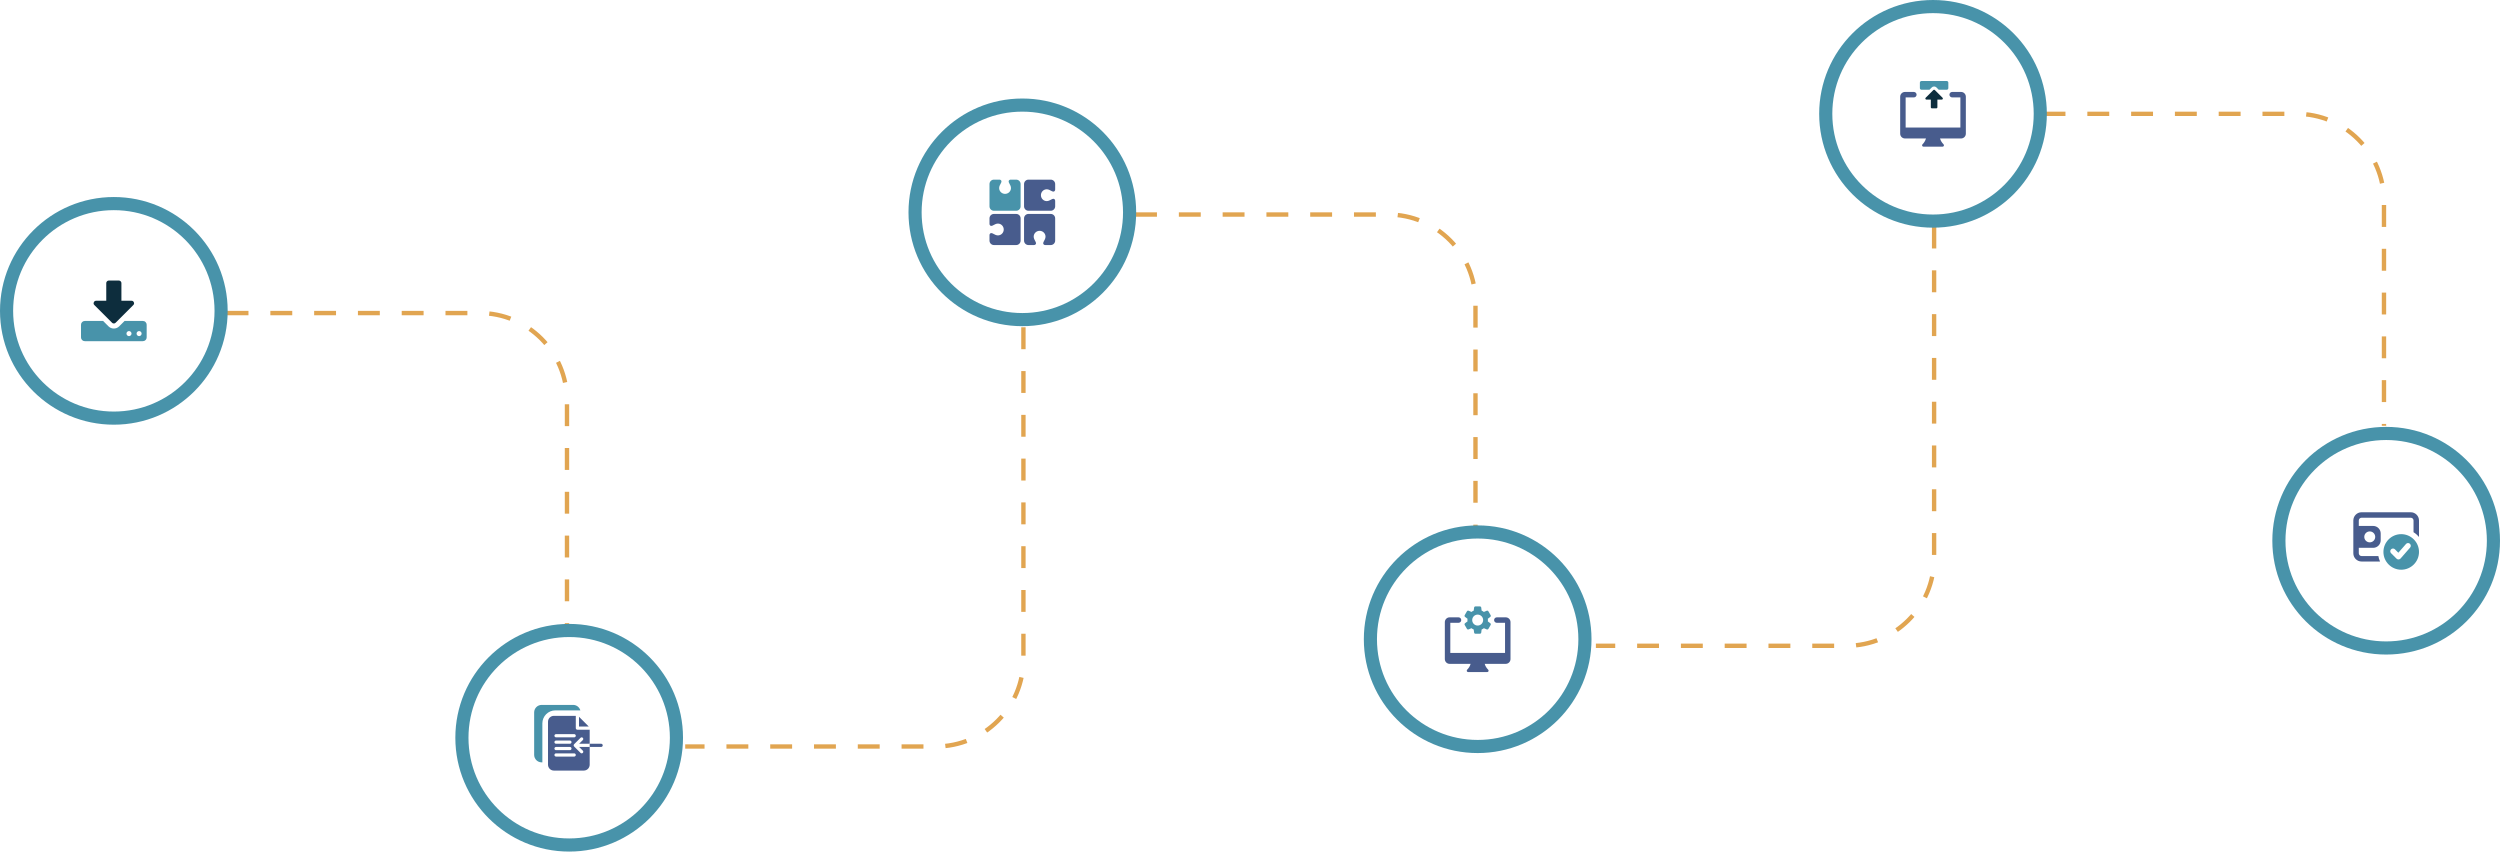 <svg width="1142" height="389" viewBox="0 0 1142 389" fill="none" xmlns="http://www.w3.org/2000/svg">
<path d="M103.5 143C138.481 143 185.802 143 219.023 143C241.114 143 259 160.909 259 183V285.5" stroke="#E1A551" stroke-width="2" stroke-dasharray="10 10"/>
<path d="M467.5 149.5C467.5 188.253 467.5 257.294 467.5 301.032C467.5 323.123 449.591 341 427.5 341L313 341" stroke="#E1A551" stroke-width="2" stroke-dasharray="10 10"/>
<path d="M883.5 103.5C883.5 142.253 883.5 211.294 883.5 255.032C883.5 277.123 865.591 295 843.5 295L729 295" stroke="#E1A551" stroke-width="2" stroke-dasharray="10 10"/>
<path d="M518.5 98C553.481 98 600.802 98 634.023 98C656.114 98 674 115.909 674 138V240.5" stroke="#E1A551" stroke-width="2" stroke-dasharray="10 10"/>
<path d="M933.5 52C968.481 52 1015.8 52 1049.02 52C1071.11 52 1089 69.909 1089 92V194.5" stroke="#E1A551" stroke-width="2" stroke-dasharray="10 10"/>
<circle cx="52" cy="142" r="49" stroke="#4893AA" stroke-width="6"/>
<g clip-path="url(#clip0_322_1019)">
<path d="M66.495 147.121C66.159 146.784 65.75 146.616 65.269 146.616H56.904L54.452 149.068C53.755 149.741 52.938 150.077 52 150.077C51.063 150.077 50.245 149.741 49.548 149.068L47.114 146.616H38.731C38.25 146.616 37.841 146.785 37.505 147.121C37.168 147.457 37 147.866 37 148.347V154.116C37 154.597 37.168 155.005 37.505 155.342C37.841 155.678 38.25 155.846 38.731 155.846H65.27C65.75 155.846 66.159 155.678 66.495 155.342C66.832 155.005 67 154.597 67 154.116V148.347C67 147.866 66.832 147.457 66.495 147.121ZM59.735 153.196C59.506 153.425 59.236 153.539 58.923 153.539C58.611 153.539 58.34 153.425 58.112 153.196C57.884 152.968 57.77 152.698 57.77 152.385C57.77 152.073 57.884 151.802 58.112 151.574C58.34 151.346 58.611 151.231 58.923 151.231C59.236 151.231 59.506 151.346 59.735 151.574C59.963 151.802 60.077 152.073 60.077 152.385C60.077 152.698 59.963 152.968 59.735 153.196ZM64.35 153.196C64.122 153.425 63.851 153.539 63.538 153.539C63.226 153.539 62.956 153.425 62.727 153.196C62.499 152.968 62.385 152.698 62.385 152.385C62.385 152.073 62.499 151.802 62.727 151.574C62.956 151.346 63.226 151.231 63.538 151.231C63.851 151.231 64.121 151.346 64.35 151.574C64.578 151.802 64.692 152.073 64.692 152.385C64.692 152.698 64.578 152.968 64.35 153.196Z" fill="#4893AA"/>
<path d="M51.189 147.427C51.406 147.655 51.676 147.769 52 147.769C52.325 147.769 52.595 147.655 52.812 147.427L60.889 139.35C61.261 139.001 61.345 138.581 61.141 138.088C60.937 137.619 60.582 137.385 60.077 137.385H55.462V129.308C55.462 128.995 55.347 128.725 55.12 128.496C54.891 128.268 54.621 128.154 54.308 128.154H49.692C49.38 128.154 49.11 128.268 48.881 128.496C48.653 128.725 48.539 128.995 48.539 129.308V137.385H43.923C43.418 137.385 43.064 137.619 42.859 138.088C42.655 138.581 42.739 139.002 43.112 139.35L51.189 147.427Z" fill="#0D2D3D"/>
</g>
<circle cx="260" cy="337" r="49" stroke="#4893AA" stroke-width="6"/>
<g clip-path="url(#clip1_322_1019)">
<path d="M268.942 331.883L264.488 327.429V331.883H268.942Z" fill="#485C8D"/>
<path d="M263.023 332.615V327H253.014C251.533 327 250.328 328.205 250.328 329.686V349.315C250.328 350.796 251.533 352 253.014 352H266.686C268.166 352 269.371 350.796 269.371 349.315V341.209H264.548L266.227 342.889C266.513 343.175 266.513 343.638 266.227 343.924C266.084 344.067 265.896 344.139 265.709 344.139C265.522 344.139 265.334 344.067 265.191 343.924L262.261 340.995C261.975 340.709 261.975 340.245 262.261 339.959L265.191 337.029C265.477 336.743 265.941 336.743 266.227 337.029C266.513 337.315 266.513 337.779 266.227 338.065L264.548 339.744H269.371V333.348H263.756C263.351 333.348 263.023 333.02 263.023 332.615ZM253.99 341.209H260.338C260.742 341.209 261.07 341.537 261.07 341.942C261.07 342.346 260.742 342.674 260.338 342.674H253.99C253.586 342.674 253.258 342.346 253.258 341.942C253.258 341.537 253.586 341.209 253.99 341.209ZM253.258 339.012C253.258 338.607 253.586 338.28 253.99 338.28H260.338C260.742 338.28 261.07 338.607 261.07 339.012C261.07 339.416 260.742 339.744 260.338 339.744H253.99C253.586 339.744 253.258 339.416 253.258 339.012ZM262.291 344.139C262.696 344.139 263.023 344.467 263.023 344.871C263.023 345.276 262.696 345.604 262.291 345.604H253.99C253.586 345.604 253.258 345.276 253.258 344.871C253.258 344.467 253.586 344.139 253.99 344.139H262.291ZM262.291 336.815H253.99C253.586 336.815 253.258 336.487 253.258 336.082C253.258 335.678 253.586 335.35 253.99 335.35H262.291C262.696 335.35 263.023 335.678 263.023 336.082C263.023 336.487 262.696 336.815 262.291 336.815Z" fill="#485C8D"/>
<path d="M274.596 339.744H269.371V341.209H274.596C275 341.209 275.328 340.881 275.328 340.477C275.328 340.072 275 339.744 274.596 339.744Z" fill="#485C8D"/>
</g>
<path d="M247.75 330.438C247.75 327.164 250.414 324.499 253.688 324.499H265.105C264.693 323.061 263.38 322 261.813 322H247.437C245.541 322 244 323.541 244 325.437V344.811C244 346.709 245.541 348.25 247.437 348.25H247.75V330.438Z" fill="#4893AA"/>
<circle cx="467" cy="97" r="49" stroke="#4893AA" stroke-width="6"/>
<path d="M478.148 86.465C478.908 86.465 479.583 86.837 480.125 87.136C480.523 87.355 480.838 87.528 481.161 87.528C481.301 87.528 482 87.479 482 86.503V84.084C482 82.966 481.091 82.058 479.974 82.058H469.808C468.691 82.058 467.782 82.966 467.782 84.084V94.249C467.782 95.367 468.691 96.276 469.808 96.276H479.974C481.091 96.276 482 95.367 482 94.249V91.83C482 90.855 481.301 90.805 481.161 90.805C480.838 90.805 480.523 90.978 480.125 91.198C479.583 91.496 478.908 91.868 478.148 91.868C476.685 91.868 475.496 90.656 475.496 89.167C475.495 87.677 476.686 86.465 478.148 86.465Z" fill="#485C8D"/>
<path d="M464.192 82.058H461.773C460.797 82.058 460.747 82.757 460.747 82.897C460.747 83.22 460.921 83.535 461.14 83.933C461.439 84.475 461.81 85.15 461.81 85.909C461.81 87.372 460.598 88.562 459.109 88.562C457.619 88.562 456.408 87.372 456.408 85.909C456.408 85.15 456.779 84.475 457.078 83.933C457.297 83.535 457.471 83.22 457.471 82.897C457.471 82.757 457.421 82.058 456.445 82.058H454.026C452.909 82.058 452 82.967 452 84.084V94.249C452 95.367 452.909 96.276 454.026 96.276H464.192C465.309 96.276 466.218 95.367 466.218 94.249V84.084C466.218 82.967 465.309 82.058 464.192 82.058Z" fill="#4893AA"/>
<path d="M464.192 97.724H454.026C452.909 97.724 452 98.633 452 99.75V102.169C452 103.145 452.699 103.195 452.839 103.195C453.162 103.195 453.477 103.021 453.875 102.802C454.417 102.503 455.092 102.132 455.852 102.132C457.315 102.132 458.505 103.343 458.505 104.833C458.505 106.322 457.315 107.534 455.852 107.534C455.092 107.534 454.418 107.163 453.875 106.864C453.477 106.645 453.162 106.471 452.839 106.471C452.699 106.472 452 106.521 452 107.497V109.916C452 111.033 452.909 111.942 454.026 111.942H464.192C465.309 111.942 466.218 111.033 466.218 109.916V99.75C466.218 98.633 465.309 97.724 464.192 97.724Z" fill="#485C8D"/>
<path d="M479.974 97.724H469.808C468.691 97.724 467.782 98.633 467.782 99.75V109.916C467.782 111.033 468.691 111.942 469.808 111.942H472.228C473.203 111.942 473.253 111.243 473.253 111.103C473.253 110.78 473.079 110.465 472.86 110.067C472.562 109.525 472.19 108.85 472.19 108.09C472.19 106.627 473.402 105.437 474.891 105.437C476.381 105.437 477.593 106.627 477.593 108.09C477.593 108.85 477.221 109.525 476.922 110.067C476.703 110.465 476.53 110.78 476.53 111.103C476.53 111.243 476.579 111.942 477.555 111.942H479.974C481.091 111.942 482 111.033 482 109.916V99.75C482 98.633 481.091 97.724 479.974 97.724Z" fill="#485C8D"/>
<circle cx="675" cy="292" r="49" stroke="#4893AA" stroke-width="6"/>
<path d="M679.817 305.933C678.174 304.29 678.126 302.7 678.126 302.622C678.124 302.278 677.844 302.001 677.501 302.001H672.476C672.131 302.001 671.852 302.284 671.852 302.629C671.852 302.697 671.829 304.288 670.185 305.933C670.007 306.111 669.952 306.381 670.05 306.613C670.144 306.848 670.372 307 670.625 307H679.376C679.629 307 679.858 306.848 679.954 306.613C680.049 306.381 679.995 306.111 679.817 305.933Z" fill="#485C8D"/>
<path d="M687.812 282.001H683.749C683.059 282.001 682.498 282.56 682.498 283.252C682.5 283.942 683.059 284.5 683.751 284.5H687.501V298.25H662.499V284.5H666.249C666.941 284.5 667.5 283.942 667.5 283.25C667.5 282.56 666.941 281.999 666.249 281.999H662.188C660.979 282.001 660 282.98 660 284.187V301.062C660 302.272 660.979 303.25 662.188 303.25H687.814C689.021 303.25 690 302.272 690 301.062V284.187C690 282.98 689.021 282.001 687.812 282.001Z" fill="#485C8D"/>
<path d="M679.628 283.836C679.652 283.641 679.688 283.45 679.688 283.249C679.688 283.049 679.654 282.858 679.628 282.663L680.753 281.811C681.004 281.622 681.075 281.273 680.916 281.001L679.907 279.25C679.75 278.976 679.414 278.864 679.124 278.988L677.828 279.535C677.513 279.295 677.175 279.081 676.804 278.926L676.632 277.548C676.592 277.234 676.326 277 676.011 277H673.99C673.675 277 673.408 277.234 673.369 277.548L673.197 278.924C672.825 279.079 672.488 279.291 672.173 279.533L670.877 278.986C670.587 278.864 670.251 278.976 670.093 279.248L669.083 280.999C668.925 281.273 668.995 281.62 669.246 281.809L670.371 282.661C670.347 282.856 670.311 283.047 670.311 283.248C670.311 283.448 670.345 283.639 670.371 283.834L669.246 284.686C668.995 284.875 668.923 285.224 669.083 285.496L670.093 287.247C670.251 287.521 670.587 287.633 670.877 287.509L672.173 286.962C672.488 287.202 672.825 287.416 673.197 287.571L673.369 288.948C673.408 289.261 673.675 289.495 673.99 289.495H676.011C676.326 289.495 676.592 289.261 676.632 288.948L676.804 287.571C677.175 287.416 677.513 287.204 677.828 286.962L679.124 287.509C679.414 287.631 679.75 287.519 679.907 287.247L680.918 285.496C681.075 285.222 681.006 284.875 680.755 284.686L679.628 283.836ZM675 285.751C673.62 285.751 672.501 284.631 672.501 283.251C672.501 281.869 673.62 280.75 675 280.75C676.38 280.75 677.5 281.869 677.5 283.249C677.5 284.631 676.38 285.751 675 285.751Z" fill="#4893AA"/>
<circle cx="883" cy="52" r="49" stroke="#4893AA" stroke-width="6"/>
<path d="M887.817 65.933C886.174 64.29 886.126 62.7 886.126 62.622C886.124 62.279 885.844 62.001 885.501 62.001H880.476C880.131 62.001 879.852 62.284 879.852 62.629C879.852 62.697 879.829 64.288 878.185 65.933C878.007 66.111 877.952 66.381 878.05 66.614C878.144 66.848 878.372 67 878.625 67H887.376C887.629 67 887.858 66.848 887.954 66.614C888.049 66.381 887.995 66.111 887.817 65.933Z" fill="#485C8D"/>
<path d="M895.812 42.001H891.749C891.059 42.001 890.498 42.56 890.498 43.252C890.5 43.941 891.059 44.5 891.751 44.5H895.501V58.25H870.499V44.5H874.249C874.941 44.5 875.5 43.941 875.5 43.25C875.5 42.56 874.941 41.999 874.249 41.999H870.188C868.979 42.001 868 42.98 868 44.187V61.062C868 62.272 868.979 63.25 870.188 63.25H895.814C897.021 63.25 898 62.272 898 61.062V44.187C898 42.98 897.021 42.001 895.812 42.001Z" fill="#485C8D"/>
<g clip-path="url(#clip2_322_1019)">
<path d="M877.219 40.781C877.364 40.927 877.542 41 877.75 41L881.375 41L882.438 39.938C882.74 39.646 883.094 39.5 883.5 39.5C883.906 39.5 884.26 39.646 884.562 39.938L885.617 41L889.25 41C889.458 41 889.635 40.927 889.781 40.781C889.927 40.636 890 40.458 890 40.25L890 37.75C890 37.542 889.927 37.365 889.781 37.219C889.635 37.073 889.458 37 889.25 37L877.75 37C877.542 37 877.364 37.073 877.219 37.219C877.073 37.365 877 37.542 877 37.75L877 40.25C877 40.458 877.073 40.636 877.219 40.781Z" fill="#4893AA"/>
<path d="M883.851 41.148C883.758 41.049 883.64 41 883.5 41C883.359 41 883.242 41.049 883.148 41.148L879.648 44.648C879.487 44.799 879.45 44.982 879.539 45.195C879.627 45.398 879.781 45.5 880 45.5L882 45.5L882 49C882 49.135 882.049 49.253 882.148 49.352C882.247 49.45 882.364 49.5 882.5 49.5L884.5 49.5C884.635 49.5 884.752 49.45 884.851 49.352C884.95 49.253 885 49.135 885 49L885 45.5L887 45.5C887.219 45.5 887.372 45.398 887.461 45.195C887.549 44.982 887.513 44.799 887.351 44.648L883.851 41.148Z" fill="#0D2D3D"/>
</g>
<circle cx="1090" cy="247" r="49" stroke="#4893AA" stroke-width="6"/>
<path d="M1096.88 243.999C1092.4 243.999 1088.75 247.644 1088.75 252.123C1088.75 256.603 1092.4 260.248 1096.88 260.248C1101.35 260.248 1105 256.605 1105 252.125C1105 247.646 1101.35 243.999 1096.88 243.999ZM1100.94 250.136L1096.57 255.137C1096.09 255.68 1095.25 255.708 1094.74 255.197L1092.24 252.697C1091.75 252.21 1091.75 251.418 1092.24 250.929C1092.73 250.44 1093.52 250.442 1094.01 250.929L1095.56 252.483L1099.06 248.488C1099.52 247.97 1100.3 247.916 1100.82 248.37C1101.34 248.827 1101.4 249.615 1100.94 250.136Z" fill="#4893AA"/>
<path d="M1101.25 234H1078.75C1076.69 234 1075 235.688 1075 237.75V252.75C1075 254.812 1076.69 256.5 1078.75 256.5H1087.2C1086.84 255.712 1086.58 254.874 1086.43 254.001H1078.75C1078.06 254.001 1077.5 253.438 1077.5 252.75V237.75C1077.5 237.062 1078.06 236.499 1078.75 236.499H1101.25C1101.94 236.499 1102.5 237.062 1102.5 237.75V243.112C1103.45 243.699 1104.29 244.438 1105 245.274V237.75C1105 235.688 1103.31 234 1101.25 234Z" fill="#485C8D"/>
<path d="M1084.06 240.249H1076.56C1076.04 240.249 1075.62 240.669 1075.62 241.187V249.311C1075.62 249.828 1076.04 250.248 1076.56 250.248H1084.06C1085.96 250.248 1087.5 248.707 1087.5 246.812V243.686C1087.5 241.792 1085.96 240.249 1084.06 240.249ZM1082.5 247.749C1081.12 247.749 1080 246.63 1080 245.25C1080 243.87 1081.12 242.75 1082.5 242.75C1083.88 242.75 1085 243.87 1085 245.25C1085 246.63 1083.88 247.749 1082.5 247.749Z" fill="#485C8D"/>
<defs>
<clipPath id="clip0_322_1019">
<rect width="30" height="30" fill="white" transform="translate(37 127)"/>
</clipPath>
<clipPath id="clip1_322_1019">
<rect width="25" height="25" fill="white" transform="translate(250.328 327)"/>
</clipPath>
<clipPath id="clip2_322_1019">
<rect width="13" height="13" fill="white" transform="translate(890 50) rotate(-180)"/>
</clipPath>
</defs>
</svg>
